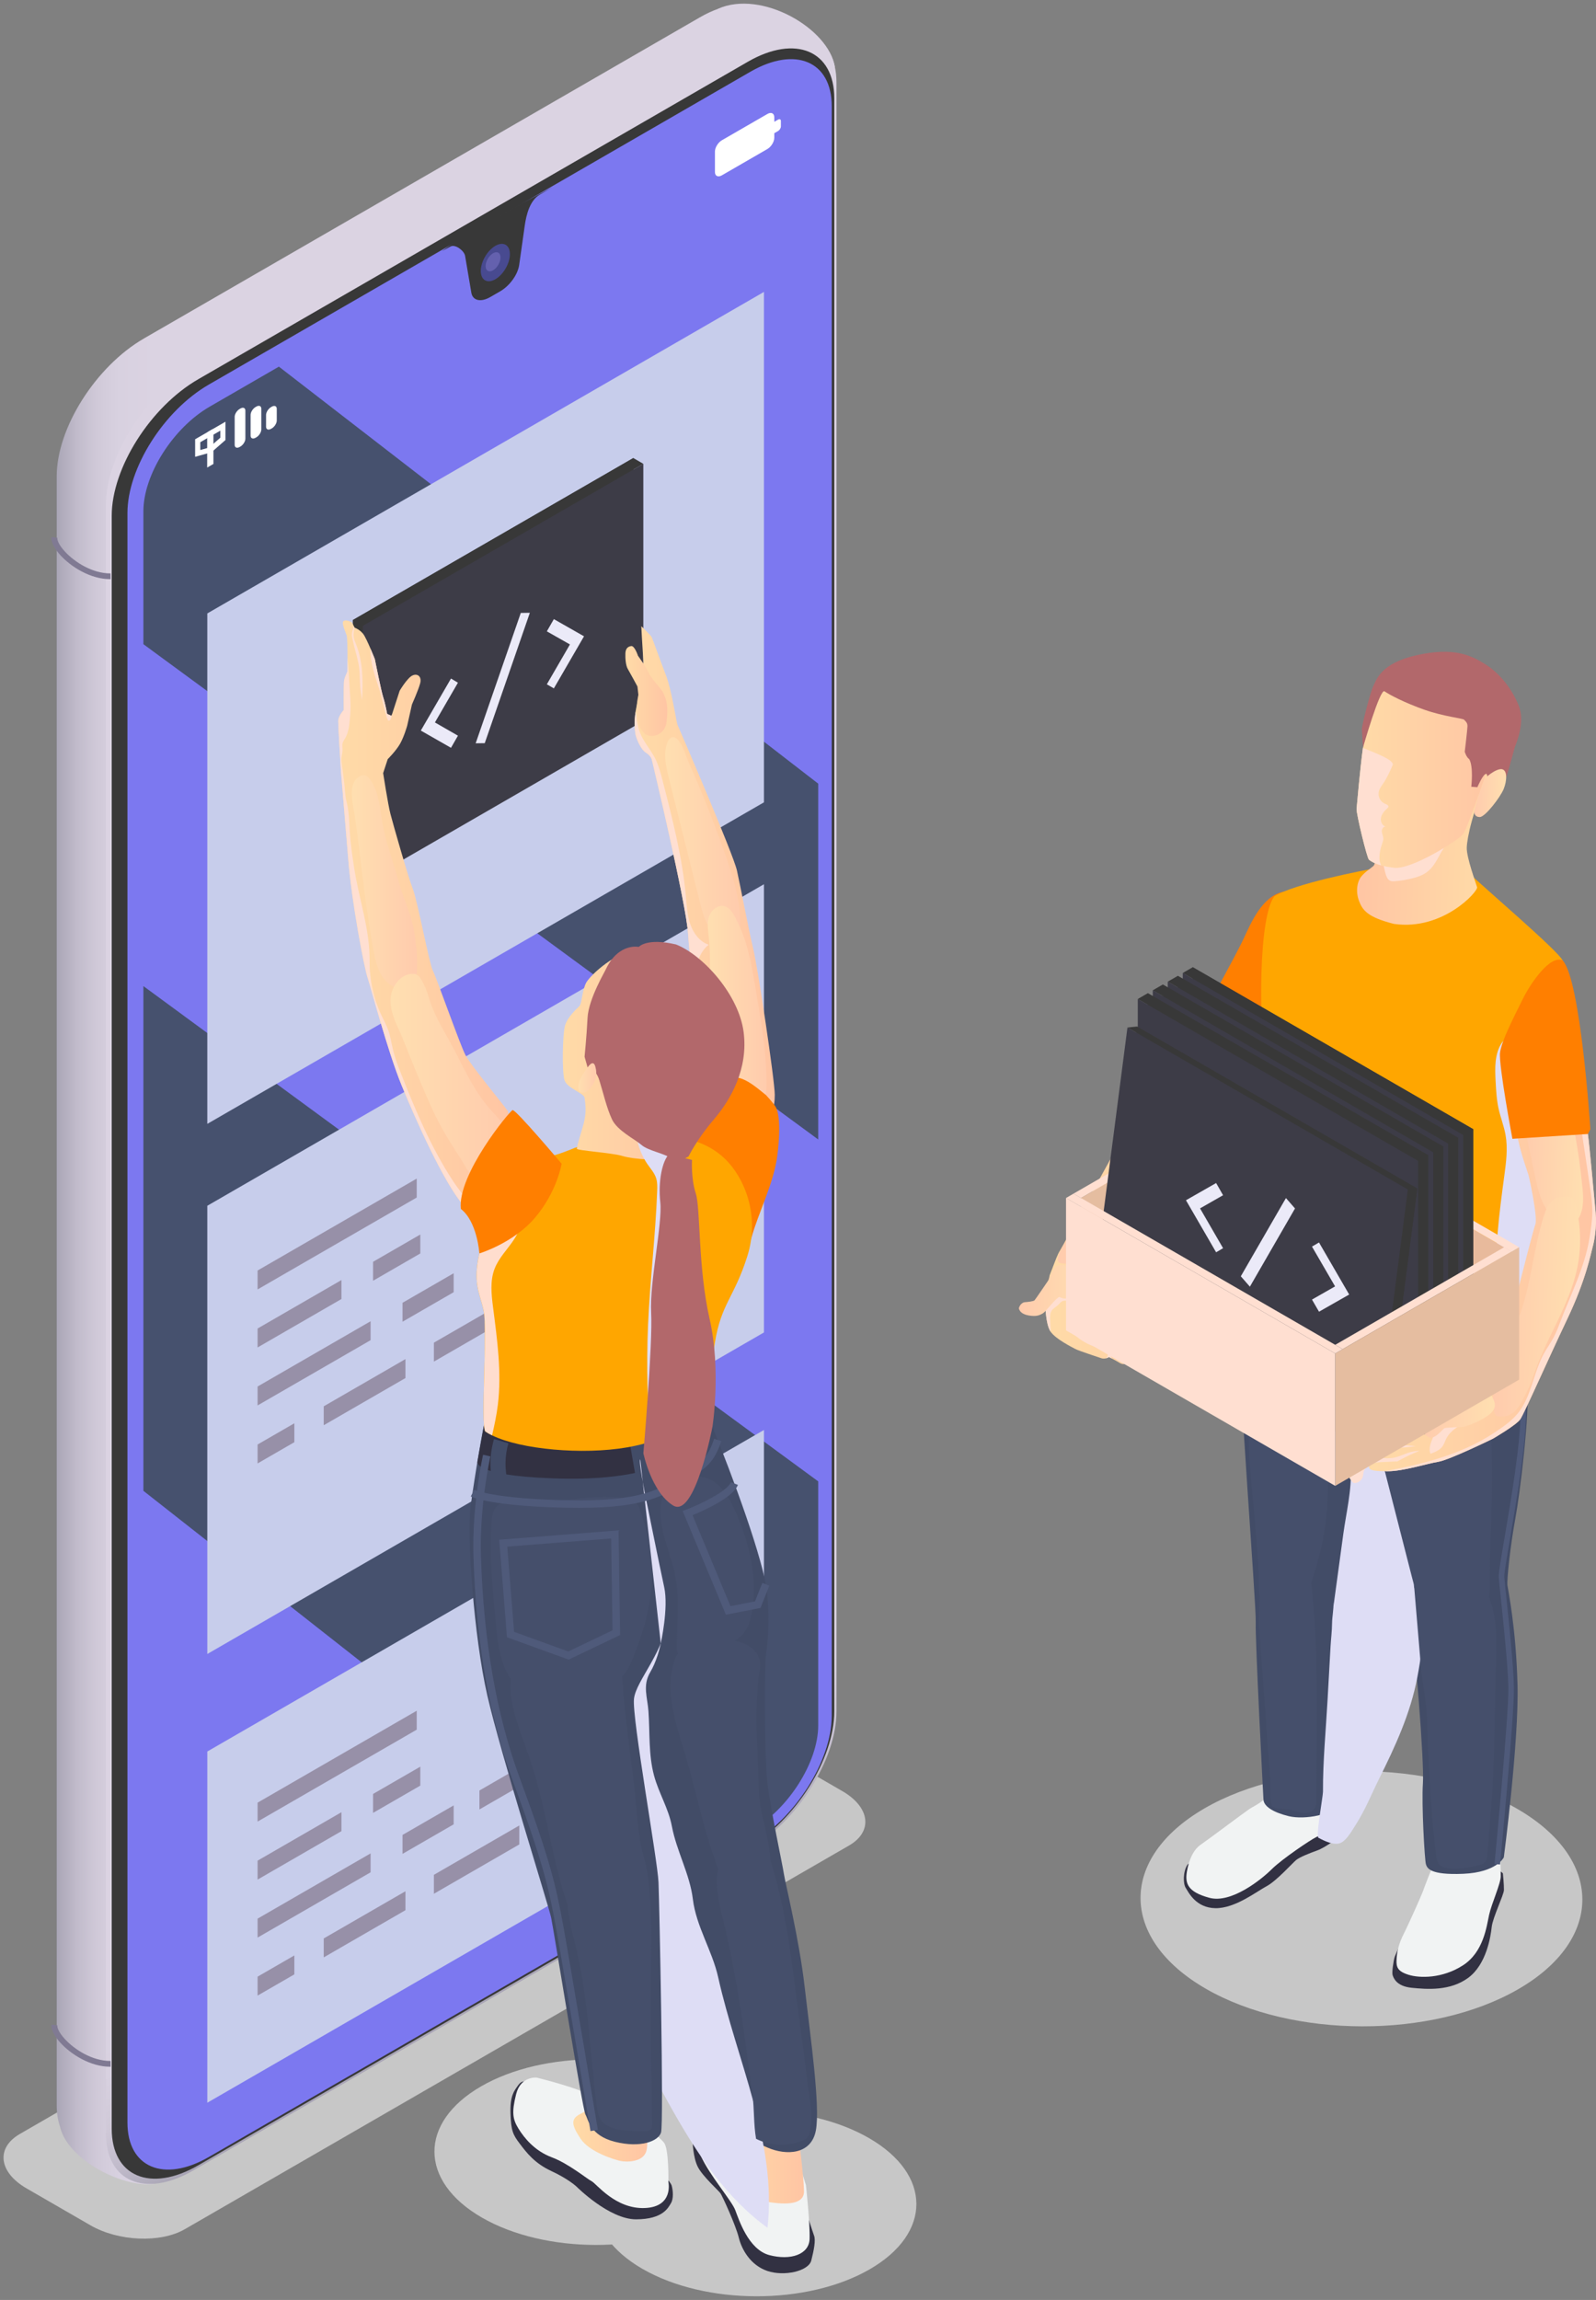 <svg width="109" height="157" viewBox="0 0 109 157" fill="none" xmlns="http://www.w3.org/2000/svg">
<rect x="0" y="0" width="109" height="157" fill="#808080" stroke="none"/>
<path d="M48.425 151.404C52.696 148.938 52.675 144.927 48.377 142.446C44.079 139.964 37.132 139.952 32.86 142.418C28.589 144.884 28.61 148.895 32.909 151.376C37.206 153.858 44.153 153.87 48.425 151.404Z" fill="#C7C7C7"/>
<path d="M59.396 154.908C63.667 152.442 63.646 148.431 59.347 145.95C55.049 143.468 48.102 143.456 43.83 145.922C39.559 148.388 39.581 152.399 43.879 154.88C48.178 157.362 55.125 157.374 59.396 154.908Z" fill="#C7C7C7"/>
<path d="M12.618 152.173L57.985 125.98C59.635 125.027 59.428 123.363 57.523 122.263L53.159 119.744C51.254 118.644 48.372 118.524 46.722 119.477L1.355 145.67C-0.295 146.623 -0.088 148.287 1.817 149.387L6.181 151.907C8.086 153.006 10.968 153.126 12.618 152.173Z" fill="#C7C7C7"/>
<path d="M57.018 4.567C56.597 1.936 52.018 -0.716 49.041 0.596L49.043 0.601C48.639 0.746 48.222 0.939 47.796 1.185L9.84 23.099C6.544 25.003 3.872 29.216 3.872 32.513V143.692C3.872 144.27 3.959 144.781 4.118 145.224L4.111 145.227C4.709 147.539 8.538 149.374 10.506 149.07L10.799 145.79L47.909 124.364C51.205 122.461 53.877 118.247 53.877 114.951V6.33L57.018 4.567Z" fill="url(#paint0_linear_206_8720)"/>
<path d="M7.236 34.456V145.635C7.236 148.931 9.908 150.06 13.204 148.157L51.16 126.243C54.456 124.34 57.128 120.126 57.128 116.83V5.65C57.128 2.354 54.456 1.225 51.16 3.128L13.204 25.043C9.908 26.945 7.236 31.16 7.236 34.456Z" fill="url(#paint1_linear_206_8720)"/>
<path d="M7.63 35.209V145.31C7.63 148.574 10.276 149.693 13.54 147.809L51.068 126.141C54.332 124.256 56.978 120.083 56.978 116.819V6.718C56.978 3.454 54.332 2.335 51.068 4.219L13.54 25.887C10.276 27.771 7.63 31.945 7.63 35.209Z" fill="#383838"/>
<path d="M8.704 35.02V144.893C8.704 147.963 11.193 149.014 14.262 147.242L51.246 125.89C54.316 124.118 56.804 120.193 56.804 117.123V7.248C56.804 4.178 54.316 3.127 51.246 4.899L14.262 26.252C11.192 28.024 8.704 31.95 8.704 35.02Z" fill="#7C78F0"/>
<path d="M51.053 5.34L17.999 24.422L14.021 26.72C11.145 28.381 8.811 32.059 8.812 34.934L8.813 43.407L8.812 66.748V101.2V144.799C8.812 147.676 11.143 148.662 14.021 147.001L44.844 129.205L51.05 125.621C53.928 123.96 56.259 120.283 56.259 117.406V101.344V78.002L56.26 53.715V7.542C56.261 4.663 53.929 3.678 51.053 5.34Z" fill="#7C78F0"/>
<path d="M55.879 8.291V117.788C55.879 120.289 53.852 123.486 51.35 124.931L14.322 146.311C11.821 147.755 9.793 146.897 9.793 144.396V34.901C9.793 32.401 11.82 29.201 14.322 27.756L51.35 6.379C53.852 4.934 55.879 5.789 55.879 8.291Z" fill="#7C78F0"/>
<path d="M33.485 20.276L34.159 19.887C34.812 19.511 35.364 18.744 35.458 18.087L35.837 15.409C35.948 14.626 36.195 13.671 36.88 13.275L37.736 12.781L35.581 13.914L31.207 16.396L30.187 17.14L30.775 16.826C31.093 16.654 31.704 17.113 31.764 17.468L32.189 19.977C32.28 20.524 32.834 20.652 33.485 20.276Z" fill="#383838"/>
<path d="M32.836 18.497C32.836 19.128 33.281 19.381 33.83 19.064C34.379 18.747 34.824 17.98 34.824 17.349C34.824 16.72 34.379 16.465 33.83 16.782C33.281 17.099 32.836 17.867 32.836 18.497Z" fill="#484A90"/>
<path d="M33.166 18.163C33.166 18.485 33.393 18.613 33.674 18.451C33.954 18.29 34.182 17.898 34.182 17.576C34.182 17.253 33.955 17.125 33.674 17.287C33.393 17.448 33.166 17.841 33.166 18.163Z" fill="#6461AE"/>
<path d="M7.518 141.08C6.196 141.08 4.859 140.257 4.114 139.433C3.871 139.165 3.469 138.647 3.519 138.206L3.912 138.249C3.894 138.409 4.016 138.734 4.407 139.168C5.093 139.925 6.317 140.684 7.517 140.684C7.528 140.684 7.539 140.684 7.55 140.684L7.554 141.079C7.542 141.079 7.529 141.08 7.518 141.08Z" fill="#807A93"/>
<path d="M7.518 39.535C6.196 39.535 4.859 38.712 4.114 37.889C3.871 37.62 3.469 37.103 3.519 36.663L3.912 36.706C3.894 36.865 4.016 37.191 4.407 37.624C5.093 38.382 6.317 39.141 7.517 39.141C7.528 39.141 7.539 39.141 7.55 39.141L7.554 39.535C7.542 39.535 7.529 39.535 7.518 39.535Z" fill="#807A93"/>
<path d="M44.396 128.946L9.793 101.767V67.314L55.88 101.123V117.786C55.88 120.287 53.852 123.485 51.351 124.929L44.396 128.946Z" fill="#46516E"/>
<path d="M19.048 25.028L55.88 53.494V77.783L9.793 43.974V34.901C9.793 32.4 11.821 29.203 14.322 27.759L19.048 25.028Z" fill="#46516E"/>
<path d="M53.139 8.944L52.881 9.093V9.401C52.881 9.675 52.669 10.022 52.41 10.172L49.298 11.97C49.039 12.12 48.827 12.018 48.827 11.742V10.348C48.827 10.075 49.039 9.727 49.298 9.577L52.41 7.78C52.669 7.63 52.881 7.732 52.881 8.007V8.315L53.139 8.166C53.245 8.105 53.332 8.146 53.332 8.259V8.628C53.332 8.741 53.245 8.883 53.139 8.944Z" fill="white"/>
<path d="M16.417 30.483L16.368 30.512C16.18 30.619 16.027 30.555 16.027 30.367V28.453C16.027 28.265 16.181 28.023 16.368 27.915L16.417 27.887C16.605 27.779 16.758 27.843 16.758 28.03V29.945C16.758 30.134 16.604 30.375 16.417 30.483Z" fill="white"/>
<path d="M17.505 29.855L17.456 29.883C17.268 29.991 17.115 29.925 17.115 29.738V28.322C17.115 28.134 17.268 27.892 17.456 27.784L17.505 27.756C17.693 27.648 17.846 27.712 17.846 27.899V29.317C17.846 29.505 17.693 29.747 17.505 29.855Z" fill="white"/>
<path d="M18.561 29.245L18.512 29.273C18.324 29.381 18.171 29.317 18.171 29.13V28.328C18.171 28.14 18.324 27.898 18.512 27.791L18.561 27.762C18.749 27.654 18.902 27.72 18.902 27.907V28.707C18.902 28.895 18.749 29.137 18.561 29.245Z" fill="white"/>
<path d="M14.15 29.712L14.576 29.466V31.67L14.15 31.916V29.712Z" fill="white"/>
<path d="M13.327 31.183V29.985L14.538 29.286V30.844L13.327 31.183ZM13.678 30.187V30.72L14.188 30.577V29.892L13.678 30.187Z" fill="white"/>
<path d="M14.187 31.097V29.488L15.398 28.788V30.037L14.187 31.097ZM14.538 29.692V30.325L15.048 29.879V29.397L14.538 29.692Z" fill="white"/>
<path d="M14.158 76.719V41.874L52.174 19.927V54.77L14.158 76.719Z" fill="#C7CDEB"/>
<path d="M14.158 112.906V82.309L52.174 60.361V90.957L14.158 112.906Z" fill="#C7CDEB"/>
<path d="M14.158 143.537V119.562L52.174 97.614V121.588L14.158 143.537Z" fill="#C7CDEB"/>
<path d="M25.31 91.484L17.592 95.939V94.647L25.31 90.191V91.484Z" fill="#9790A8"/>
<path d="M30.983 88.209L27.491 90.224V88.931L30.983 86.915V88.209Z" fill="#9790A8"/>
<path d="M32.743 85.898L35.971 84.035V85.329L32.743 87.192V85.898Z" fill="#9790A8"/>
<path d="M29.633 91.653L35.466 88.287V89.579L29.633 92.947V91.653Z" fill="#9790A8"/>
<path d="M20.103 98.448L17.592 99.898V98.606L20.103 97.156V98.448Z" fill="#9790A8"/>
<path d="M27.691 94.069L22.11 97.29V95.998L27.691 92.775V94.069Z" fill="#9790A8"/>
<path d="M28.46 81.746L17.592 88.02V86.728L28.46 80.454V81.746Z" fill="#9790A8"/>
<path d="M23.319 88.674L17.592 91.981V90.688L23.319 87.38V88.674Z" fill="#9790A8"/>
<path d="M28.706 85.564L25.479 87.427V86.133L28.706 84.27V85.564Z" fill="#9790A8"/>
<path d="M25.31 127.809L17.592 132.265V130.972L25.31 126.517V127.809Z" fill="#9790A8"/>
<path d="M30.983 124.534L27.491 126.55V125.257L30.983 123.241V124.534Z" fill="#9790A8"/>
<path d="M32.743 122.225L35.971 120.361V121.654L32.743 123.518V122.225Z" fill="#9790A8"/>
<path d="M29.633 127.98L35.466 124.612V125.905L29.633 129.273V127.98Z" fill="#9790A8"/>
<path d="M20.103 134.775L17.592 136.225V134.932L20.103 133.482V134.775Z" fill="#9790A8"/>
<path d="M27.691 130.394L22.11 133.616V132.323L27.691 129.101V130.394Z" fill="#9790A8"/>
<path d="M28.46 118.072L17.592 124.346V123.054L28.46 116.779V118.072Z" fill="#9790A8"/>
<path d="M23.319 124.999L17.592 128.306V127.013L23.319 123.706V124.999Z" fill="#9790A8"/>
<path d="M28.706 121.889L25.479 123.752V122.459L28.706 120.596V121.889Z" fill="#9790A8"/>
<path d="M36.861 142.362C35.9 142.004 35.661 141.969 35.381 142.356C35.101 142.743 34.828 143.077 34.865 144.261C34.903 145.446 35.028 145.717 35.493 146.328C35.958 146.939 36.498 147.665 37.66 148.204C38.822 148.743 39.365 149.255 39.365 149.255C39.365 149.255 41.6 151.503 43.447 151.497C45.293 151.491 45.641 150.693 45.825 150.392C46.009 150.091 45.966 149.528 45.874 149.196C45.783 148.864 44.701 147.883 44.5 147.624C44.3 147.366 36.861 142.362 36.861 142.362Z" fill="#323142"/>
<path d="M48.714 144.388C48.042 144.369 47.895 144.35 47.707 144.713C47.519 145.076 47.297 145.344 47.292 145.773C47.287 146.201 47.334 147.301 47.67 147.94C48.006 148.579 49.078 149.537 49.207 149.723C49.336 149.909 50.249 151.901 50.454 152.74C50.66 153.579 51.27 154.635 52.407 155.021C53.544 155.407 55.216 155.043 55.406 154.311C55.596 153.579 55.715 152.906 55.598 152.613C55.481 152.321 55.064 150.879 54.914 150.69C54.762 150.5 48.714 144.388 48.714 144.388Z" fill="#323142"/>
<path d="M24.102 59.876V42.324L43.253 31.267V48.819L24.102 59.876Z" fill="#383838"/>
<path d="M24.785 42.718L24.102 42.324L43.253 31.267L43.936 31.662L24.785 42.718Z" fill="#383838"/>
<path d="M24.102 59.876V42.324L24.785 42.718V60.27L24.102 59.876Z" fill="#383838"/>
<path d="M24.785 60.27V42.718L43.936 31.662V49.214L24.785 60.27Z" fill="#3D3C47"/>
<path d="M31.276 50.219L30.801 51.047L28.74 49.871L30.801 46.319L31.276 46.603L29.703 49.316L31.276 50.219Z" fill="#EBEAF8"/>
<path d="M35.568 41.84L36.187 41.831L33.106 50.731L32.486 50.739L35.568 41.84Z" fill="#EBEAF8"/>
<path d="M38.924 43.992L37.347 43.097L37.826 42.263L39.886 43.436L37.826 46.991L37.347 46.713L38.924 43.992Z" fill="#EBEAF8"/>
<path d="M52.913 74.733C52.911 75.7 52.723 75.85 52.31 76.468C52.31 76.468 48.798 74.922 48.397 74.246C48.139 73.812 47.682 70.46 47.359 67.573C47.18 65.981 47.041 64.529 46.999 63.791C46.879 61.717 44.523 51.876 44.523 51.876C44.523 51.876 44.48 51.605 44.105 51.368C43.729 51.133 43.419 50.319 43.386 50.033C43.36 49.797 43.299 49.288 43.408 48.581C43.43 48.434 43.459 48.279 43.498 48.114C43.727 47.166 43.942 45.187 43.942 45.187L43.84 43.526L43.799 42.748C43.799 42.748 44.438 43.359 44.504 43.487C44.571 43.615 45.095 45.099 45.487 46.111C45.88 47.121 46.192 49.318 46.279 49.499C46.366 49.681 50.073 58.276 50.329 59.419C50.587 60.566 51.121 63.438 51.441 64.76C51.763 66.084 52.915 73.769 52.913 74.733Z" fill="url(#paint2_linear_206_8720)"/>
<path d="M45.238 47.183C44.96 46.798 44.482 46.325 44.288 45.901C44.095 45.477 43.571 44.766 43.571 44.766C43.571 44.766 43.344 44.064 43.107 44.102C42.869 44.14 42.725 44.276 42.712 44.605C42.699 44.933 42.733 45.42 42.874 45.661C43.016 45.902 43.535 46.862 43.535 46.862L43.599 47.433C43.599 47.433 43.441 48.115 43.49 48.684C43.539 49.253 43.711 49.86 44.099 50.129C44.487 50.398 45.435 50.199 45.527 49.244C45.62 48.289 45.589 47.851 45.238 47.183Z" fill="url(#paint3_linear_206_8720)"/>
<path d="M48.397 64.489C47.605 65.124 47.463 66.255 47.383 67.269C47.375 67.371 47.368 67.472 47.359 67.575C47.18 65.981 47.041 64.531 46.999 63.792C46.879 61.718 44.523 51.877 44.523 51.877C44.523 51.877 44.48 51.605 44.105 51.37C43.729 51.133 43.419 50.319 43.386 50.035C43.36 49.798 43.299 49.288 43.408 48.581C43.464 48.776 43.464 49.077 43.493 49.221C43.548 49.489 43.609 49.757 43.708 50.013C43.947 50.633 44.412 51.138 44.719 51.727C44.98 52.228 45.122 52.782 45.264 53.33C45.933 55.934 46.606 58.55 46.847 61.23C46.903 61.867 46.939 62.514 47.153 63.117C47.364 63.718 47.791 64.284 48.397 64.489Z" fill="#FFDFD1"/>
<path d="M46.386 50.602C46.26 50.434 46.118 50.322 45.959 50.325C45.769 50.33 45.643 50.522 45.576 50.699C45.288 51.468 45.484 52.322 45.683 53.12C46.384 55.923 47.085 58.727 47.786 61.531C47.931 62.111 48.079 62.699 48.377 63.217C48.906 64.138 50.463 64.999 50.545 63.344C50.627 61.672 50.12 60.029 49.57 58.447C49.062 56.983 48.511 55.535 47.919 54.103C47.628 53.4 47.327 52.7 47.017 52.005C46.896 51.736 46.688 51.007 46.386 50.602Z" fill="url(#paint4_linear_206_8720)"/>
<path d="M50.189 62.578C50.027 62.275 49.819 61.953 49.487 61.861C49.035 61.736 48.572 62.12 48.426 62.566C48.279 63.011 48.357 63.495 48.406 63.962C48.566 65.466 48.422 66.987 48.534 68.493C48.669 70.299 49.169 72.056 49.706 73.787C49.768 73.986 49.833 74.191 49.969 74.35C50.094 74.496 50.267 74.59 50.44 74.674C50.974 74.931 51.543 75.115 52.127 75.219C52.355 74.746 52.365 74.201 52.353 73.677C52.318 72.138 52.127 70.608 51.87 69.091C51.628 67.663 51.424 66.168 51.053 64.773C50.85 64.013 50.56 63.275 50.189 62.578Z" fill="url(#paint5_linear_206_8720)"/>
<path d="M52.311 74.751C51.112 73.778 50.369 73.136 49.007 73.797C47.645 74.459 46.743 77.126 46.679 78.255C46.615 79.385 50.814 86.341 51.303 84.552C51.792 82.76 52.851 80.799 53.095 78.831C53.339 76.862 53.171 75.877 52.971 75.555C52.772 75.233 52.311 74.751 52.311 74.751Z" fill="#FF7F00"/>
<path d="M51.455 144.633C50.813 144.046 49.14 143.663 48.192 144.264C47.244 144.865 47.264 145.833 47.864 147.167C48.464 148.501 49.966 150.216 50.214 150.866C50.462 151.516 51.111 153.564 52.549 153.941C53.987 154.318 55.257 153.904 55.292 152.835C55.327 151.766 55.042 149.159 55.042 149.159C55.042 149.159 54.501 147.295 53.917 146.392C53.332 145.489 51.455 144.633 51.455 144.633Z" fill="#F1F3F3"/>
<path d="M40.444 143.131C39.901 142.619 36.656 141.823 36.656 141.823C36.656 141.823 35.562 141.699 35.249 142.952C34.936 144.204 35.013 144.664 35.412 145.31C35.811 145.956 36.528 146.831 37.681 147.262C38.834 147.693 40.09 148.736 40.414 148.901C40.739 149.066 42.024 150.8 44.028 150.726C46.032 150.652 45.647 148.935 45.647 148.935C45.647 148.935 45.695 146.703 45.348 146.262C45.001 145.82 43.084 144.268 43.084 144.268L40.444 143.131Z" fill="#F1F3F3"/>
<path d="M50.866 144.523C50.487 146.55 49.745 145.9 49.745 145.9C49.745 145.9 48.956 145.853 49.591 147.448C50.226 149.043 50.907 150.044 52.339 150.292C53.77 150.539 54.928 150.47 54.909 149.573C54.891 148.675 54.652 146.776 54.652 146.776L54.684 143.969L50.866 144.523Z" fill="url(#paint6_linear_206_8720)"/>
<path d="M40.326 143.225C40.326 143.225 40.461 143.916 39.692 144.274C38.922 144.633 39.044 145.073 39.649 145.99C40.254 146.907 41.955 147.421 42.374 147.512C42.793 147.602 43.952 147.604 44.148 146.811C44.345 146.018 43.964 144.644 43.964 144.644L40.326 143.225Z" fill="url(#paint7_linear_206_8720)"/>
<path d="M39.171 97.601C41.835 95.863 47.327 94.166 48.657 97.406C49.986 100.646 52.191 106.582 52.394 108.773C52.597 110.963 52.399 112.336 52.309 112.948C52.219 113.56 52.197 119.824 52.401 121.628C52.605 123.432 53.453 127.326 53.536 127.915C53.62 128.504 54.58 132.346 54.958 135.651C55.336 138.956 56.036 143.777 55.719 145.437C55.403 147.097 53.681 147.138 52.453 146.613C51.225 146.088 50.615 145.783 50.562 145.305C50.509 144.827 48.376 135.787 47.624 133.321C46.882 131.156 46.874 130.275 46.806 129.924C46.738 129.573 42.837 117.759 42.795 117.561C42.753 117.363 41.015 107.102 41.015 107.102L39.171 97.601Z" fill="#424C67"/>
<path d="M50.82 111.44C51.135 111.03 51.273 110.513 51.358 110.004C51.752 107.649 51.158 105.221 50.17 103.047C49.725 102.067 49.062 101.02 48.001 100.835C47.424 100.735 46.835 100.918 46.3 101.156C45.991 101.294 45.68 101.458 45.471 101.724C45.267 101.983 45.179 102.315 45.137 102.642C44.919 104.345 45.817 105.972 46.133 107.659C46.317 108.638 46.301 109.638 46.27 110.629C46.254 111.128 46.231 111.626 46.228 112.126C46.224 112.691 46.144 112.976 46.762 113.058C47.519 113.158 48.073 112.787 48.767 112.567C49.513 112.33 50.322 112.09 50.82 111.44Z" fill="#454F6B"/>
<path d="M44.406 114.152C43.871 115.059 44.22 115.868 44.286 116.806C44.39 118.273 44.282 119.777 44.67 121.212C44.994 122.41 45.654 123.44 45.884 124.656C46.207 126.366 47.115 127.944 47.319 129.638C47.543 131.497 48.639 133.144 49.046 134.965C50.321 140.675 53.074 146.258 52.416 152.071C49.645 150.078 47.699 147.154 46.01 144.188C41.828 136.843 38.819 128.689 38.381 120.249C38.278 118.268 38.319 116.259 38.797 114.334C39.274 112.408 40.215 110.559 41.696 109.238C42.525 108.499 44.64 107.424 45.121 109.045C45.565 110.543 45.186 112.831 44.406 114.152Z" fill="#DEDDF5"/>
<path d="M33.223 96.501C33 97.334 32.424 100.723 32.149 102.774C31.874 104.825 32.361 111.725 33.281 115.735C34.201 119.745 37.458 130.048 37.64 130.906C37.822 131.764 39.785 144.024 39.984 144.347C40.184 144.67 40.273 145.774 42.006 146.206C43.738 146.638 44.95 146.174 45.146 145.574C45.343 144.974 45.036 130.025 44.973 128.494C44.91 126.963 43.152 117.258 43.298 115.966C43.444 114.673 45.468 112.713 45.657 110.095C45.845 107.477 44.751 99.692 43.371 98.228C41.991 96.763 36.897 94.749 36.542 94.474C36.187 94.195 33.223 96.501 33.223 96.501Z" fill="#424C67"/>
<path d="M44.244 128.126C44.176 127.614 44.08 127.082 43.768 126.671C43.426 126.221 42.855 125.979 42.29 125.954C41.725 125.928 41.166 126.1 40.66 126.353C40.346 126.51 40.046 126.702 39.791 126.943C39.008 127.683 38.725 128.827 38.762 129.904C38.8 130.981 39.118 132.024 39.367 133.072C40.204 136.589 40.285 140.235 40.763 143.819C40.799 144.091 40.84 144.37 40.974 144.611C41.299 145.196 42.051 145.371 42.718 145.43C43.166 145.47 43.616 145.484 44.066 145.473C44.188 145.47 44.32 145.461 44.414 145.383C44.542 145.277 44.552 145.087 44.547 144.922C44.47 142.041 44.42 139.159 44.427 136.277C44.434 133.561 44.602 130.824 44.244 128.126Z" fill="#454F6B"/>
<path d="M42.507 114.78C42.456 114.145 42.387 113.453 41.941 112.998C41.483 112.53 40.767 112.458 40.114 112.412C39.62 112.378 39.125 112.343 38.631 112.309C37.725 112.246 36.744 112.202 35.987 112.702C35.393 113.095 35.034 113.778 34.913 114.479C34.792 115.181 34.887 115.903 35.048 116.596C35.341 117.856 35.851 119.054 36.257 120.282C37.252 123.29 37.628 126.472 38.582 129.493C38.79 130.15 39.051 130.837 39.602 131.252C39.907 131.482 40.279 131.608 40.654 131.681C41.201 131.787 41.792 131.78 42.284 131.52C42.635 131.334 42.909 131.035 43.177 130.742C43.577 130.303 43.987 129.846 44.169 129.281C44.483 128.305 44.07 127.277 43.856 126.325C43.653 125.421 43.545 124.494 43.473 123.57C43.342 121.863 43.085 120.181 42.88 118.481C42.73 117.251 42.606 116.016 42.507 114.78Z" fill="#454F6B"/>
<path d="M44.259 104.98C44.129 104.399 43.952 103.831 43.774 103.263C43.697 103.016 43.613 102.758 43.426 102.58C43.222 102.385 42.93 102.318 42.652 102.275C40.259 101.905 37.827 102.749 35.414 102.56C34.896 102.52 34.3 102.457 33.93 102.822C33.659 103.089 33.607 103.502 33.581 103.882C33.425 106.119 33.632 108.363 33.838 110.595C33.915 111.424 33.992 112.258 34.205 113.062C34.404 113.812 34.731 114.549 35.284 115.095C35.656 115.463 36.115 115.729 36.573 115.981C36.991 116.211 37.426 116.437 37.9 116.491C38.37 116.544 38.841 116.423 39.292 116.282C40.759 115.825 42.468 114.986 43.1 113.484C43.803 111.813 44.371 110.058 44.495 108.24C44.57 107.15 44.498 106.048 44.259 104.98Z" fill="#454F6B"/>
<path d="M32.612 99.737C32.612 99.737 32.104 100.708 37.746 100.916C43.388 101.124 45.881 99.948 47.07 98.922C48.259 97.897 48.658 97.406 48.658 97.406L48.466 95.303L33.102 97.032L32.612 99.737Z" fill="#323142"/>
<path d="M33.714 101.515C33.417 100.44 33.426 99.305 33.739 98.234L34.721 98.52C34.465 99.397 34.458 100.364 34.701 101.244L33.714 101.515Z" fill="#424C67"/>
<path d="M43.785 96.964L42.777 97.139L43.453 101.035L44.461 100.861L43.785 96.964Z" fill="#424C67"/>
<path d="M51.035 85.766C50.135 88.594 49.256 88.977 48.822 91.665C48.39 94.352 48.18 96.013 47.941 96.382C47.7 96.752 46.088 98.243 42.802 98.806C39.783 99.323 35.568 98.945 33.606 97.981C33.432 97.897 33.276 97.807 33.14 97.713C32.836 97.261 33.287 90.713 33.038 89.493C32.79 88.275 32.222 87.599 32.806 85.282C33.119 84.042 34.133 82.385 35.171 81.075C36.072 79.938 36.989 79.062 37.481 78.954C38.538 78.719 39.159 78.34 39.655 78.234C40.15 78.129 44.093 77.126 45.414 77.403C46.734 77.681 48.257 77.885 49.532 79.124C50.808 80.364 51.933 82.938 51.035 85.766Z" fill="#FFA600"/>
<path d="M39.928 74.95C40.015 75.604 40.058 76.075 39.776 77.009C39.493 77.943 39.406 78.287 39.392 78.414C39.378 78.541 41.792 78.686 42.522 78.913C43.253 79.141 45.155 79.259 45.441 79.001C45.728 78.744 46.55 78.161 46.591 77.795C46.632 77.429 46.4 75.214 46.4 75.214C46.4 75.214 45.826 64.478 43.936 64.683C42.046 64.888 40.326 66.577 40.046 67.06C39.766 67.543 39.736 68.522 39.573 68.68C39.41 68.84 38.749 69.424 38.585 70.017C38.421 70.61 38.374 73.164 38.552 73.731C38.73 74.3 39.886 74.606 39.928 74.95Z" fill="url(#paint8_linear_206_8720)"/>
<path d="M44.207 79.453C44.425 79.769 44.694 80.062 44.811 80.427C44.901 80.71 44.893 81.013 44.882 81.309C44.767 84.349 44.395 87.374 44.26 90.412C44.132 93.293 44.217 96.183 44.515 99.052C44.524 99.139 44.535 99.231 44.582 99.303C44.701 99.487 44.998 99.462 45.154 99.308C45.31 99.156 45.36 98.927 45.399 98.713C45.88 96.056 45.696 93.326 45.954 90.639C46.135 88.757 46.532 86.894 46.562 85.002C46.583 83.71 46.431 82.424 46.377 81.132C46.34 80.257 46.346 79.365 46.085 78.528C45.853 77.782 45.047 76.416 44.067 76.725C42.953 77.078 43.799 78.862 44.207 79.453Z" fill="#DEDDF5"/>
<path d="M41.391 66.135C41.362 66.245 40.197 68.157 40.127 69.486C40.058 70.814 39.924 72.135 39.924 72.135L40.131 72.867C40.131 72.867 40.661 72.879 40.933 73.746C41.205 74.614 41.429 75.621 41.792 76.401C42.154 77.183 43.345 77.751 43.814 78.159C44.283 78.567 45.47 78.749 45.849 79.097C46.228 79.447 47.026 78.941 47.026 78.941C47.026 78.941 47.574 77.796 48.742 76.43C49.91 75.066 51.113 72.965 50.786 70.448C50.459 67.933 48.069 65.233 46.171 64.471C44.159 64.001 43.626 64.638 43.626 64.638C43.626 64.638 42.255 64.341 41.391 66.135Z" fill="#B2686B"/>
<path d="M39.555 74.507C39.555 74.507 39.898 74.787 40.29 74.316C40.681 73.844 40.818 73.346 40.655 72.796C40.492 72.246 40.114 72.879 39.941 73.133C39.766 73.388 39.33 74.031 39.555 74.507Z" fill="url(#paint9_linear_206_8720)"/>
<path d="M34.758 81.297L32.07 82.154L31.652 82.287C30.305 80.719 28.403 76.471 27.428 74.085C26.453 71.701 25.33 67.394 25.101 66.725C24.871 66.055 24.024 61.581 23.795 58.772C23.565 55.962 23.341 53.377 23.279 52.501C23.218 51.624 23.107 49.617 23.1 49.246C23.093 48.874 23.476 48.468 23.476 48.468C23.476 48.468 23.467 46.846 23.491 46.538C23.517 46.23 23.698 45.95 23.72 45.846C23.73 45.8 23.735 45.362 23.734 44.868C23.732 44.239 23.717 43.513 23.678 43.383C23.608 43.15 23.354 42.639 23.429 42.443C23.506 42.248 23.981 42.419 24.044 42.513C24.083 42.568 24.134 42.675 24.17 42.752C24.17 42.752 24.172 42.752 24.17 42.754C24.196 42.804 24.211 42.843 24.211 42.843C24.211 42.843 24.214 42.844 24.221 42.846C24.277 42.865 24.576 42.987 24.797 43.263C24.923 43.422 25.132 43.876 25.304 44.279C25.468 44.66 25.599 44.995 25.599 44.995C25.599 44.995 26.038 47.191 26.173 47.602C26.31 48.016 26.443 48.737 26.443 48.737L26.738 48.867L26.782 48.733L27.296 47.15C27.296 47.15 27.813 46.276 28.165 46.111C28.517 45.946 28.822 46.184 28.694 46.653C28.566 47.121 28.134 48.092 28.134 48.092L27.81 49.536C27.81 49.536 27.612 50.243 27.342 50.739C27.071 51.233 26.48 51.822 26.48 51.822L26.167 52.775C26.167 52.775 26.495 54.904 26.667 55.566C26.839 56.23 27.876 59.877 28.193 60.675C28.511 61.472 29.313 65.77 29.559 66.249C29.805 66.727 31.413 71.297 31.784 72.014C32.153 72.731 34.384 75.398 34.668 75.828C34.951 76.255 34.758 81.297 34.758 81.297Z" fill="url(#paint10_linear_206_8720)"/>
<path d="M38.837 113.29L34.624 111.763L34.094 105.107L42.243 104.467L42.351 111.611L38.837 113.29ZM35.109 111.393L38.81 112.735L41.833 111.29L41.739 105.019L34.644 105.577L35.109 111.393Z" fill="#4F5A7A"/>
<path d="M49.575 110.223L46.624 103.144L46.87 103.049C47.927 102.644 49.688 101.777 49.918 101.178L50.397 101.362C50.063 102.23 48.04 103.127 47.298 103.43L49.888 109.641L51.564 109.313L52.064 108.052L52.541 108.242L51.938 109.763L49.575 110.223Z" fill="#4F5A7A"/>
<path d="M43.728 99.623C43.592 99.689 44.059 102.015 44.059 102.015C44.059 102.015 45.05 106.921 45.361 108.341C45.673 109.761 45.127 112.184 45.127 112.184L43.728 99.623Z" fill="#DEDDF5"/>
<path d="M39.544 102.933C39.327 102.933 39.105 102.931 38.872 102.927C33.542 102.831 32.206 102.181 32.152 102.153L32.384 101.698L32.268 101.926L32.382 101.696C32.395 101.703 33.727 102.323 38.881 102.416C43.826 102.509 45.169 101.608 46.354 100.816L46.771 100.541C47.885 99.812 48.346 99.511 48.772 98.215L49.258 98.374C48.776 99.841 48.199 100.219 47.051 100.97L46.638 101.242C45.447 102.037 44.104 102.933 39.544 102.933Z" fill="#4F5A7A"/>
<path d="M40.328 145.474C40.309 145.363 38.475 134.346 37.978 131.619C37.49 128.944 37.136 127.281 35.013 121.54C33.416 117.225 32.516 112.085 32.336 106.266C32.225 102.7 32.985 99.338 32.993 99.303L33.491 99.418C33.484 99.451 32.738 102.751 32.847 106.25C33.025 112.014 33.914 117.099 35.493 121.362C37.631 127.143 37.987 128.823 38.481 131.527C38.978 134.259 40.813 145.279 40.831 145.39L40.328 145.474Z" fill="#4F5A7A"/>
<path d="M51.522 112.669C51.142 112.272 50.598 112.068 50.055 111.982C49.033 111.821 47.983 112.043 47.017 112.415C46.781 112.506 46.541 112.61 46.367 112.793C46.201 112.967 46.108 113.197 46.036 113.427C45.71 114.47 45.747 115.597 45.947 116.671C46.147 117.745 46.504 118.784 46.815 119.831C47.86 123.348 48.427 127.081 50.327 130.22C50.482 130.475 50.65 130.731 50.888 130.911C51.126 131.091 51.451 131.183 51.73 131.076C52.079 130.942 52.252 130.555 52.358 130.197C52.736 128.922 52.713 127.576 52.546 126.269C52.378 124.955 51.857 123.586 51.825 122.267C51.79 120.804 51.72 119.343 51.668 117.88C51.632 116.872 51.711 115.867 51.771 114.863C51.818 114.063 52.158 113.332 51.522 112.669Z" fill="#454F6B"/>
<path d="M52.384 126.301C52.242 125.897 52.055 125.445 51.653 125.298C51.472 125.232 51.272 125.24 51.083 125.275C49.974 125.481 49.207 126.578 49.021 127.69C48.835 128.803 49.107 129.935 49.378 131.03C50.058 133.785 50.542 136.693 50.919 139.496C51.075 140.658 51.232 141.82 51.388 142.983C51.524 143.994 51.461 144.988 51.636 146C52.604 146.489 53.784 146.539 54.79 146.132C54.921 146.079 55.053 146.015 55.145 145.908C55.247 145.79 55.289 145.632 55.318 145.478C55.516 144.433 55.311 143.369 55.17 142.331C55.024 141.254 54.914 140.164 54.756 139.081C54.131 134.764 53.838 130.433 52.384 126.301Z" fill="#454F6B"/>
<path d="M33.775 86.618C33.459 87.445 33.562 88.365 33.674 89.242C33.957 91.455 34.273 93.693 34 95.906C33.913 96.604 33.768 97.294 33.606 97.981C33.432 97.897 33.276 97.807 33.14 97.713C32.836 97.261 33.287 90.713 33.038 89.493C32.79 88.275 32.222 87.599 32.806 85.282C33.119 84.042 34.133 82.385 35.171 81.075C35.28 81.155 35.383 81.251 35.478 81.362C36.255 82.264 35.664 83.745 35.113 84.597C34.673 85.275 34.067 85.852 33.775 86.618Z" fill="#FFDDCE"/>
<path d="M25.241 53.163C25.026 52.88 24.741 52.788 24.348 53.158C23.762 53.711 24.143 55.084 24.241 55.766C24.679 58.816 24.94 61.895 25.518 64.921C25.627 65.493 25.752 66.076 26.054 66.575C26.356 67.073 26.87 67.478 27.453 67.499C27.788 67.511 28.148 67.374 28.315 67.082C28.41 66.918 28.435 66.725 28.452 66.537C28.545 65.511 28.439 64.481 28.264 63.469C28.068 62.334 27.53 61.301 27.232 60.203C26.902 58.987 26.465 57.815 26.195 56.578C25.95 55.462 25.96 54.108 25.241 53.163Z" fill="url(#paint11_linear_206_8720)"/>
<path d="M32.233 80.185C32.303 80.229 32.375 80.25 32.446 80.237C32.574 80.214 32.692 79.951 32.788 79.871C32.958 79.728 33.181 79.648 33.362 79.519C33.747 79.244 34.091 78.898 34.331 78.514C34.479 78.278 34.605 78.017 34.633 77.739C34.709 76.976 34.062 76.364 33.546 75.797C32.512 74.663 31.841 73.269 31.153 71.912C30.499 70.624 29.68 69.455 29.278 68.058C29.158 67.642 28.987 67.24 28.768 66.866C28.708 66.763 28.642 66.66 28.547 66.588C28.381 66.462 28.153 66.453 27.949 66.498C27.346 66.629 26.905 67.184 26.739 67.778C26.435 68.871 27.182 70.065 27.577 71.069C28.048 72.266 28.537 73.456 29.045 74.638C29.269 75.159 29.496 75.677 29.748 76.185C30.27 77.236 30.895 78.231 31.537 79.211C31.67 79.412 31.939 80.001 32.233 80.185Z" fill="url(#paint12_linear_206_8720)"/>
<path d="M24.041 43.464C23.995 43.191 24.106 42.98 24.169 42.754C24.195 42.804 24.21 42.843 24.21 42.843C24.21 42.843 24.213 42.844 24.22 42.846C24.171 43.05 24.126 43.261 24.154 43.468C24.18 43.658 24.26 43.834 24.328 44.011C24.796 45.202 24.798 46.519 24.726 47.794C24.675 47.483 24.624 47.17 24.6 46.856C24.564 46.414 24.581 45.967 24.52 45.528C24.484 45.281 24.426 45.038 24.368 44.797C24.259 44.355 24.118 43.91 24.041 43.464Z" fill="#FFDFD1"/>
<path d="M26.43 49.051C26.43 49.051 26.432 49.062 26.433 49.066C26.424 49.063 26.424 49.056 26.43 49.051Z" fill="#FFDFD1"/>
<path d="M25.757 46.608C25.532 45.917 25.298 45.126 25.301 44.395C25.301 44.355 25.301 44.318 25.303 44.276C25.467 44.657 25.598 44.993 25.598 44.993C25.598 44.993 26.037 47.19 26.172 47.6C26.309 48.014 26.442 48.736 26.442 48.736L26.737 48.865L26.781 48.73C26.761 48.831 26.737 48.931 26.706 49.028C26.687 49.086 26.662 49.145 26.61 49.176C26.557 49.206 26.473 49.181 26.468 49.121C26.466 49.096 26.478 49.066 26.465 49.047C26.457 49.035 26.438 49.041 26.429 49.05C26.277 48.484 26.134 47.916 25.992 47.349C25.928 47.099 25.837 46.853 25.757 46.608Z" fill="#FFDFD1"/>
<path d="M32.071 82.156L31.653 82.288C30.306 80.719 28.404 76.472 27.429 74.087C26.454 71.701 25.331 67.395 25.102 66.725C24.872 66.056 24.025 61.583 23.796 58.773C23.566 55.962 23.342 53.377 23.28 52.502C23.219 51.626 23.108 49.617 23.101 49.248C23.094 48.876 23.477 48.468 23.477 48.468C23.477 48.468 23.468 46.846 23.492 46.539C23.518 46.23 23.699 45.95 23.721 45.846C23.731 45.8 23.736 45.364 23.735 44.87C23.793 45.444 23.831 46.023 23.856 46.6C23.888 47.304 23.982 48.063 23.919 48.766C23.87 49.322 23.854 49.962 23.54 50.447C23.364 50.718 23.366 50.815 23.393 51.111C23.417 51.394 23.27 51.725 23.328 52.002C23.389 52.493 23.451 52.986 23.512 53.477C23.561 53.874 23.561 54.313 23.662 54.697C23.841 55.389 23.845 56.093 23.889 56.8C23.938 57.611 24.062 58.416 24.183 59.218C24.519 61.428 25.262 63.395 25.243 65.629C25.233 66.889 25.508 68.151 26.042 69.291C26.202 69.632 26.385 69.963 26.512 70.317C26.674 70.769 26.737 71.251 26.853 71.719C26.983 72.239 27.174 72.74 27.37 73.24C28.364 75.787 29.439 78.323 30.933 80.612C31.265 81.121 31.68 81.627 32.071 82.156Z" fill="#FFDFD1"/>
<path d="M45.694 78.79C45.24 79.221 44.937 80.618 45.095 82.069C45.253 83.519 44.355 87.537 44.471 89.611C44.588 91.683 43.94 99.203 43.94 99.203C43.94 99.203 44.486 101.849 45.97 102.768C47.454 103.687 48.657 97.406 48.657 97.406C48.657 97.406 49.265 93.549 48.461 90.023C47.658 86.499 47.853 82.487 47.518 81.463C47.183 80.438 47.261 79.18 47.261 79.18L45.694 78.79Z" fill="#B2686B"/>
<path d="M38.358 79.441C38.358 79.441 38.047 81.337 36.56 83.1C35.073 84.864 32.739 85.562 32.739 85.562C32.739 85.562 32.6 83.394 31.475 82.526C31.225 80.18 34.804 75.853 35.005 75.779C35.207 75.704 38.358 79.441 38.358 79.441Z" fill="#FF7F00"/>
<path d="M103.683 135.791C109.556 132.4 109.526 126.885 103.616 123.473C97.706 120.061 88.154 120.043 82.28 123.434C76.407 126.825 76.437 132.34 82.347 135.752C88.257 139.164 97.809 139.182 103.683 135.791Z" fill="#C7C7C7"/>
<path d="M90.524 122.942C90.524 122.942 91.4 123.535 91.517 123.902C91.635 124.268 91.683 125.026 91.599 125.207C91.516 125.388 90.52 126.113 89.965 126.314C89.41 126.515 88.763 126.769 88.516 126.974C88.269 127.179 87.163 128.412 86.499 128.76C85.835 129.108 84.358 130.278 83.008 130.257C81.658 130.236 81.163 129.155 80.979 128.87C80.795 128.586 80.791 127.77 81.093 127.301C81.394 126.833 90.524 122.942 90.524 122.942Z" fill="#323142"/>
<path d="M101.725 127.386C102.369 127.582 102.64 127.881 102.64 127.881C102.64 127.881 102.722 128.679 102.712 129.02C102.702 129.36 101.947 130.891 101.877 131.543C101.807 132.195 101.517 134.09 100.281 135.005C99.045 135.919 97.475 135.798 96.411 135.691C95.347 135.585 95.168 134.996 95.11 134.826C95.052 134.656 95.161 133.876 95.253 133.586C95.345 133.296 96.433 131.034 96.433 131.034L101.725 127.386Z" fill="#323142"/>
<path d="M90.733 122.361C91.05 122.507 91.378 123.575 91.363 124.096C91.349 124.618 90.206 125.258 89.861 125.422C89.516 125.586 87.563 126.893 86.851 127.6C86.138 128.308 84.088 129.952 82.596 129.549C81.103 129.146 80.924 128.566 81.062 127.752C81.2 126.939 81.512 126.256 82.011 125.917C82.51 125.578 85.018 123.692 85.336 123.482C85.654 123.273 86.507 122.911 86.706 122.307C86.904 121.703 89.493 121.468 89.493 121.468L90.733 122.361Z" fill="#F1F3F3"/>
<path d="M102.368 126.093C102.496 126.848 102.491 127.574 102.493 128.079C102.495 128.584 101.87 129.933 101.699 130.717C101.528 131.501 101.323 133.25 99.913 134.159C98.503 135.069 96.955 135.04 96.198 134.804C95.441 134.568 95.36 134.273 95.377 133.799C95.394 133.325 95.499 132.734 95.864 132.017C96.229 131.3 97.113 129.303 97.179 129.109C97.246 128.915 97.744 127.558 98.001 127.132C98.258 126.705 100.83 124.965 100.83 124.965L102.368 126.093Z" fill="#F1F3F3"/>
<path d="M86.514 71.049C86.253 72.154 85.92 72.885 84.918 73.873C83.914 74.858 82.97 76.385 82.741 76.873C82.51 77.361 81.042 79.584 79.415 81.558C77.788 83.529 75.177 86.787 74.913 87.088C74.648 87.388 75.053 87.805 75.091 88.165C75.13 88.525 75.559 90.312 75.59 90.564C75.622 90.812 75.692 90.921 75.692 90.921L76.706 91.992L77.242 92.487C77.242 92.487 77.368 92.796 77.332 92.918C77.329 92.93 77.323 92.939 77.318 92.948C77.245 93.037 77.06 93.129 77.06 93.129L77.012 93.114L76.875 93.07C76.875 93.07 76.716 93.191 76.479 93.04C76.339 92.953 76.112 92.829 75.948 92.743C75.83 92.68 75.743 92.636 75.743 92.636C75.743 92.636 75.646 92.695 75.516 92.724C75.426 92.746 75.32 92.752 75.219 92.716C74.978 92.629 73.657 92.207 73.428 92.079C73.208 91.959 72.091 91.406 71.748 90.897C71.734 90.874 71.721 90.853 71.709 90.832C71.422 90.305 71.405 89.266 71.405 89.266C71.405 89.266 71.441 88.942 71.487 88.541C71.557 87.927 71.656 87.127 71.697 87.028C71.765 86.867 72.009 86.221 72.009 86.221C72.009 86.221 72.251 85.573 72.374 85.4C72.497 85.227 77.015 76.941 77.409 76.317C77.803 75.692 79.827 73.102 80.228 72.721C80.629 72.341 81.862 70.481 82.077 70.269C82.292 70.058 85.193 66.632 85.803 67.305C86.415 67.978 86.514 71.049 86.514 71.049Z" fill="url(#paint13_linear_206_8720)"/>
<path d="M74.002 88.04C73.888 88.54 73.406 88.813 72.923 88.791C72.81 88.786 72.694 88.771 72.588 88.808C72.45 88.858 72.359 88.991 72.252 89.091C72.112 89.224 71.929 89.313 71.823 89.473C71.704 89.656 71.71 89.891 71.721 90.11C71.733 90.325 71.743 90.54 71.755 90.755C71.757 90.801 71.758 90.851 71.748 90.895C71.734 90.873 71.721 90.852 71.709 90.83C71.422 90.304 71.405 89.264 71.405 89.264C71.405 89.264 71.441 88.941 71.487 88.54C71.688 88.198 71.984 87.912 72.341 87.744C72.524 87.659 72.72 87.606 72.916 87.56C73.258 87.483 74.135 87.451 74.002 88.04Z" fill="#FFDFD1"/>
<path d="M72.364 88.534C72.197 88.521 71.486 89.43 71.329 89.57C71.172 89.71 70.919 89.821 70.689 89.829C70.459 89.838 69.681 89.804 69.585 89.304C69.646 89.049 69.849 88.9 69.985 88.891C70.121 88.882 70.585 88.841 70.657 88.76C70.729 88.679 71.589 87.411 71.589 87.411C71.589 87.411 71.927 86.573 72.148 86.429C72.37 86.285 72.989 86.346 73.534 86.543C74.079 86.739 74.295 87.163 74.257 87.592C74.219 88.02 73.92 88.436 73.588 88.528C73.257 88.62 72.685 88.745 72.364 88.534Z" fill="url(#paint14_linear_206_8720)"/>
<path d="M75.822 92.441C75.846 92.549 75.89 92.647 75.948 92.743C75.83 92.68 75.743 92.636 75.743 92.636C75.743 92.636 75.646 92.695 75.516 92.724C75.528 92.715 75.538 92.704 75.55 92.695C75.605 92.644 75.651 92.579 75.659 92.505C75.668 92.413 75.615 92.328 75.55 92.263C75.366 92.081 75.094 92.025 74.843 91.951C74.304 91.788 73.801 91.499 73.39 91.114C73.667 91.127 73.9 91.305 74.14 91.442C74.579 91.695 75.076 91.831 75.538 92.038C75.615 92.075 75.695 92.114 75.743 92.183C75.795 92.257 75.803 92.352 75.822 92.441Z" fill="#FFDFD1"/>
<path d="M77.331 92.918C77.328 92.93 77.322 92.938 77.317 92.947C77.244 93.037 77.059 93.128 77.059 93.128L77.011 93.113C77.03 93.058 77.04 92.999 77.037 92.94C77.027 92.715 76.88 92.52 76.709 92.375C76.554 92.243 76.378 92.143 76.202 92.044C75.988 91.923 75.777 91.802 75.563 91.68C75.437 91.608 75.305 91.532 75.228 91.409C75.18 91.334 75.114 91.049 75.266 91.083C75.336 91.1 75.471 91.371 75.532 91.433C75.754 91.655 76.041 91.802 76.309 91.957C76.529 92.087 76.743 92.227 76.946 92.379C77.06 92.466 77.176 92.558 77.25 92.683C77.294 92.756 77.319 92.834 77.331 92.918Z" fill="#FFDFD1"/>
<path d="M74.321 86.642C74.514 86.559 74.748 86.704 74.943 86.626C75.021 86.595 75.081 86.532 75.138 86.471C76.326 85.205 77.372 83.76 78.435 82.383C79.09 81.534 79.733 80.675 80.353 79.799C80.667 79.356 80.947 78.877 81.281 78.449C81.545 78.11 81.969 77.914 81.859 77.39C81.768 76.96 81.307 76.696 81.172 76.277C81.166 76.259 81.161 76.239 81.169 76.222C81.176 76.206 81.193 76.196 81.209 76.189C81.372 76.114 81.565 76.172 81.725 76.253C81.885 76.334 82.038 76.441 82.216 76.466C82.749 76.542 83.128 75.428 83.324 75.062C83.669 74.418 83.995 73.764 84.297 73.098C84.352 72.976 84.408 72.844 84.383 72.712C84.355 72.564 84.234 72.455 84.125 72.352C83.565 71.821 83.154 71.135 82.95 70.39C82.919 70.277 82.893 70.159 82.912 70.043C82.958 69.775 83.23 69.609 83.489 69.525C84.437 69.217 85.462 69.526 86.41 69.834C86.716 69.934 87.03 70.037 87.281 70.238C87.505 70.418 87.665 70.664 87.806 70.915C88.327 71.84 88.639 72.882 88.712 73.941C88.8 75.198 88.556 76.456 88.232 77.673C87.935 78.789 87.565 79.894 87.002 80.903C86.473 81.852 85.783 82.699 85.13 83.568C84.445 84.479 83.789 85.426 82.94 86.186C82.293 86.765 81.548 87.223 80.807 87.675C79.77 88.307 78.698 88.945 77.501 89.152C76.825 89.269 75.902 89.226 75.414 88.662C75.223 88.442 75.168 88.122 75.049 87.861C74.85 87.43 74.584 87.034 74.321 86.642Z" fill="#FFDFD1"/>
<path d="M82.793 74.415C82.688 74.642 82.556 74.865 82.357 75.016C82.131 75.189 81.843 75.251 81.564 75.302C80.858 75.434 80.145 75.528 79.43 75.582C79.317 75.433 79.378 75.222 79.447 75.049C80.113 73.383 81.315 71.704 82.473 70.325C82.541 70.942 83.01 71.513 83.106 72.165C83.216 72.924 83.117 73.718 82.793 74.415Z" fill="url(#paint15_linear_206_8720)"/>
<path d="M79.341 74.808C79.659 74.699 80.067 74.69 80.27 74.958C80.352 75.067 80.386 75.204 80.416 75.337C80.516 75.77 80.609 76.204 80.697 76.64C80.734 76.825 80.77 77.017 80.729 77.202C80.691 77.372 80.591 77.52 80.493 77.663C79.008 79.835 77.514 82.017 75.697 83.921C75.221 84.42 74.721 84.902 74.321 85.464C74.16 85.691 74.009 85.936 73.776 86.088C73.426 86.316 72.974 86.284 72.559 86.244C72.477 86.236 72.389 86.226 72.326 86.173C72.213 86.08 72.228 85.904 72.268 85.764C72.395 85.315 72.669 84.925 72.933 84.54C73.901 83.134 74.811 81.687 75.66 80.207C76.358 78.99 76.904 77.698 77.59 76.48C77.991 75.766 78.539 75.082 79.341 74.808Z" fill="url(#paint16_linear_206_8720)"/>
<path d="M87.651 60.873C86.213 61.174 85.457 62.949 84.937 64.071C84.416 65.193 82.142 69.289 81.913 69.777C81.684 70.265 85.906 73.785 86.657 72.554C87.407 71.323 89.701 61.007 87.651 60.873Z" fill="#FF7F00"/>
<path d="M94.036 95.596C93.941 97.093 92.979 103.592 92.979 103.592C92.979 103.592 92.017 109.712 92.008 110.328C92 110.944 91.562 122.38 91.349 123.127C91.136 123.874 89.1 124.24 88.018 123.977C86.936 123.714 86.319 123.303 86.29 122.855C86.262 122.407 85.715 111.885 85.762 110.746C85.808 109.607 84.509 93.168 84.701 91.712C84.893 90.256 85.411 86.839 86.918 84.471C88.425 82.104 93.752 84.371 94.421 86.34C95.09 88.31 94.036 95.596 94.036 95.596Z" fill="#424C67"/>
<path d="M102.959 84.737C103.295 85.805 104.19 92.233 104.327 94.401C104.464 96.57 103.817 101.913 103.487 103.685C103.156 105.457 102.904 107.84 102.952 108.216C102.999 108.592 103.536 111.09 103.64 114.989C103.744 118.888 102.705 126.788 102.705 126.788C102.705 126.788 102.225 127.812 99.936 127.91C97.646 128.007 97.473 127.521 97.386 127.266C97.299 127.011 97.078 123.143 97.179 121.741C97.28 120.339 96.657 112.401 96.213 109.281C95.769 106.161 93.782 97.578 93.322 97.038C92.862 96.499 91.937 96.463 91.577 95.635C91.217 94.805 91.331 90.987 91.423 90.579C91.516 90.171 91.158 87.141 92.634 86.147C94.11 85.154 98.753 83.725 98.753 83.725L102.959 84.737Z" fill="#424C67"/>
<path d="M102.446 127.277L102.069 127.24C102.079 127.139 103.045 117.138 103.016 115.209C102.994 113.831 102.704 111.046 102.512 109.203C102.431 108.434 102.373 107.879 102.36 107.66C102.343 107.395 102.489 106.525 102.769 104.882C103.207 102.316 103.868 98.438 103.838 96.384C103.789 92.988 103.154 89.129 103 88.358L103.371 88.283C103.526 89.062 104.166 92.954 104.215 96.379C104.245 98.468 103.581 102.366 103.141 104.946C102.916 106.264 102.722 107.404 102.737 107.637C102.751 107.848 102.811 108.429 102.888 109.164C103.08 111.014 103.372 113.809 103.393 115.203C103.422 117.154 102.485 126.864 102.446 127.277Z" fill="#4F5A7A"/>
<path d="M103.638 88.596C103.258 89.408 100.945 90.307 96.88 90.777C95.61 90.924 94.542 91.016 93.605 91.024C91.544 91.042 89.776 90.276 88.566 89.549C86.193 88.123 85.942 87.433 85.761 86.954C85.579 86.474 86.303 84.441 86.519 84.498C86.735 84.555 103.24 86.065 103.24 86.065C103.24 86.065 103.833 88.178 103.638 88.596Z" fill="#323142"/>
<path d="M90.764 123.767L90.387 123.753C90.402 123.317 90.768 113.05 91.096 110.796C91.172 110.273 91.252 109.692 91.337 109.072C91.616 107.048 91.964 104.529 92.409 102.346L92.545 101.687C93.07 99.141 93.485 97.13 93.475 94.579L93.854 94.578C93.864 97.169 93.445 99.196 92.915 101.765L92.78 102.423C92.337 104.593 91.99 107.106 91.711 109.124C91.626 109.744 91.546 110.325 91.469 110.851C91.145 113.084 90.768 123.66 90.764 123.767Z" fill="#4F5A7A"/>
<path d="M92.257 93.488C92.04 93.837 91.892 94.234 91.829 94.574C91.634 95.619 91.881 96.761 92.129 97.777C92.321 98.561 92.197 99.409 92.245 100.223C92.333 101.697 91.939 103.258 91.741 104.72C91.518 106.355 91.296 107.991 91.073 109.626C91.084 109.548 91.076 109.462 91.069 109.383C91.096 109.804 90.977 110.37 90.974 110.819C90.97 111.337 90.9 111.871 90.871 112.391C90.803 113.599 90.735 114.807 90.668 116.015C90.553 118.106 90.345 120.198 90.354 122.307C90.355 122.615 89.853 125.346 90.042 125.45C90.453 125.67 91.148 126.019 91.605 125.781C92.001 125.575 92.361 124.918 92.595 124.555C93.23 123.57 93.664 122.474 94.185 121.429C95.298 119.198 96.329 116.96 96.797 114.501C97.275 111.988 97.449 109.386 97.514 106.833C97.595 103.644 97.817 100.421 96.945 97.314C96.645 96.245 96.479 94.498 95.651 93.694C95.253 93.307 94.419 92.752 93.896 92.621C93.192 92.444 92.624 92.899 92.257 93.488Z" fill="#DEDDF5"/>
<path d="M86.719 110.093C86.605 110.038 86.51 109.977 86.446 109.912C85.987 109.447 85.968 108.718 85.962 108.065C85.934 104.808 85.369 101.594 85.285 98.365C85.252 97.121 85.22 95.876 85.187 94.632C85.167 93.885 85.148 93.133 85.219 92.388C85.291 91.641 85.515 89.353 86.409 89.103C87.298 88.853 88.789 90.011 89.386 90.552C89.544 90.695 89.697 90.85 89.804 91.034C89.938 91.267 89.991 91.537 90.039 91.8C90.414 93.847 90.631 95.921 90.686 98.001C90.715 99.076 90.701 100.15 90.687 101.224C90.678 101.939 90.668 102.655 90.605 103.367C90.452 105.082 89.986 106.749 89.448 108.379C89.283 108.878 89.129 110.015 88.649 110.271C88.26 110.48 87.262 110.354 86.719 110.093Z" fill="#454F6B"/>
<path d="M99.912 111.549C97.628 112.255 96.841 109.265 96.434 107.676C95.771 105.088 95.108 102.499 94.445 99.911C94.248 99.141 94.05 98.369 93.785 97.619C93.608 97.119 93.4 96.624 93.088 96.195C92.862 95.884 92.585 95.611 92.372 95.291C92.117 94.907 91.961 94.466 91.83 94.024C91.502 92.917 91.313 91.768 91.27 90.614C92.14 90.831 93.102 91.21 93.994 91.266C94.922 91.325 95.935 91.068 96.842 90.895C98.506 90.578 100.17 90.261 101.835 89.945C102.092 89.896 102.236 94.055 102.223 94.425C102.176 95.723 101.84 97.054 101.865 98.343C101.889 99.603 101.911 100.875 101.886 102.146C101.861 103.428 101.826 104.709 101.781 105.99C101.739 107.198 101.833 108.534 101.601 109.722C101.428 110.607 100.718 111.3 99.912 111.549Z" fill="#454F6B"/>
<path d="M100.435 93.231C100.198 93.231 99.963 93.208 99.741 93.156C98.981 92.983 98.031 92.407 97.815 90.653L98.19 90.606C98.34 91.829 98.881 92.561 99.799 92.782C101.388 93.162 103.486 91.941 103.627 91.729L103.945 91.934C103.731 92.269 101.987 93.231 100.435 93.231Z" fill="#4F5A7A"/>
<path d="M99.322 107.198C99.975 107.239 100.637 107.477 101.083 107.957C101.32 108.212 101.488 108.524 101.624 108.845C102.312 110.467 102.218 112.298 102.158 114.059C102.068 116.701 102.081 119.346 101.936 121.985C101.849 123.558 101.706 125.126 101.563 126.695C101.549 126.852 101.528 127.022 101.417 127.133C101.347 127.204 101.249 127.24 101.155 127.271C100.571 127.465 98.068 128.018 98.146 126.825C98.141 126.904 98.136 126.983 98.13 127.062C97.73 123.935 97.571 120.866 97.484 117.71C97.445 116.277 97.144 114.983 97.024 113.564C96.873 111.778 96.723 109.991 96.572 108.205C96.588 108.331 96.604 108.457 96.621 108.583C96.549 108.293 96.504 107.924 96.75 107.754C96.839 107.692 96.95 107.672 97.055 107.645C97.404 107.555 97.673 107.316 98.016 107.228C98.414 107.127 98.915 107.172 99.322 107.198Z" fill="#454F6B"/>
<path d="M85.99 110.663C86.004 109.87 86.017 109.078 86.031 108.285C86.04 107.785 86.05 107.277 86.207 106.803C86.364 106.329 86.693 105.885 87.163 105.716C87.85 105.469 88.634 105.889 89.034 106.5C89.434 107.11 89.536 107.863 89.611 108.588C89.943 111.803 89.93 115.043 89.918 118.276C89.912 119.804 89.906 121.333 89.9 122.861C89.899 123.045 89.897 123.237 89.809 123.399C89.654 123.688 89.277 123.784 88.951 123.748C88.625 123.711 88.319 123.573 87.997 123.514C87.719 123.464 87.104 123.527 86.901 123.291C86.681 123.035 86.785 122.008 86.76 121.665C86.675 120.49 86.591 119.315 86.506 118.139C86.337 115.789 86.167 113.438 85.998 111.088L85.99 110.663Z" fill="#454F6B"/>
<path d="M100.147 59.441C101.423 60.654 106.426 64.915 106.719 65.558C107.012 66.203 106.645 68.876 106.063 71.154C105.481 73.431 104.144 78.251 103.668 79.195C103.191 80.141 102.988 86.907 102.701 87.873C102.415 88.838 95.73 89.418 91.7 88.567C87.67 87.718 86.441 86.249 86.454 84.954C86.467 83.659 86.931 76.025 86.446 72.837C85.96 69.648 85.956 62.58 87.035 61.185C88.307 60.347 93.201 59.376 94.045 59.26C94.889 59.144 100.147 59.441 100.147 59.441Z" fill="#FFA600"/>
<path d="M102.143 73.793C102.177 74.433 102.211 75.076 102.351 75.703C102.485 76.3 102.716 76.874 102.823 77.478C102.986 78.391 102.863 79.331 102.739 80.251C102.389 82.85 102.04 85.472 102.223 88.091C102.297 89.144 102.468 90.225 103.018 91.126C105.125 87.323 105.95 82.942 106.373 78.615C106.5 77.316 106.593 76.004 106.439 74.709C106.319 73.707 106.052 72.724 105.647 71.799C105.451 71.352 105.195 70.889 104.757 70.671C104.117 70.353 102.978 70.579 102.569 71.186C102.064 71.933 102.098 72.93 102.143 73.793Z" fill="#DEDDF5"/>
<path d="M101.714 52.778C100.58 55.311 100.194 57.197 100.173 57.862C100.152 58.526 100.799 60.284 100.88 60.563C100.961 60.842 98.544 63.551 95.2 63.068C93.404 62.613 93.05 62.139 92.808 61.479C92.565 60.82 92.7 60.148 92.987 59.811C93.274 59.474 93.661 59.248 93.806 59.108C93.951 58.969 93.989 58.264 93.989 58.264L95.051 54.65L99.351 50.224L101.551 51.517L101.714 52.778Z" fill="url(#paint17_linear_206_8720)"/>
<path d="M97.429 59.549C97.136 59.76 96.786 59.876 96.436 59.963C96.053 60.058 95.662 60.122 95.268 60.154C95.159 60.163 95.046 60.169 94.946 60.125C94.771 60.049 94.691 59.849 94.637 59.667C94.475 59.118 94.395 58.545 94.401 57.973C94.403 57.767 94.418 57.555 94.509 57.37C94.694 56.994 95.134 56.83 95.534 56.706C96.275 56.476 98.457 55.838 98.855 56.946C99.013 57.385 98.562 57.919 98.368 58.281C98.12 58.746 97.867 59.233 97.429 59.549Z" fill="#FFDFD1"/>
<path d="M102.116 50.902C101.995 51.419 100.248 56.547 99.907 56.96C99.567 57.371 96.409 59.376 95.213 59.236C94.843 59.193 94.55 59.134 94.32 59.07C93.804 58.928 93.591 58.764 93.495 58.689C93.358 58.58 92.623 55.537 92.648 55.216C92.67 54.962 92.891 52.457 93.082 51.057C93.131 50.69 93.181 50.4 93.222 50.246C93.424 49.498 94.296 46.816 94.296 46.816C94.296 46.816 94.905 45.595 95.691 45.664C96.477 45.732 99.733 45.952 100.245 46.56C100.756 47.166 101.886 48.385 101.886 48.385L102.116 50.902Z" fill="url(#paint18_linear_206_8720)"/>
<path d="M100.34 51.819C100.143 51.689 100.036 51.319 100.036 51.319C100.036 51.319 100.214 49.827 100.222 49.578C100.23 49.329 100.082 49.232 99.993 49.131C99.904 49.03 98.631 48.921 97.287 48.45C95.944 47.979 94.866 47.413 94.557 47.191C94.248 46.968 93.089 51.022 93.089 51.022C93.089 51.022 93.019 50.023 93.01 49.78C93.001 49.537 93.589 47.228 93.789 46.837C93.989 46.446 94.27 45.269 96.779 44.719C99.289 44.17 100.435 44.713 101.446 45.347C102.456 45.981 103.282 47.053 103.733 48.197C104.184 49.342 103.51 50.85 103.47 50.959C103.43 51.068 102.889 53.185 102.664 53.566C102.44 53.947 101.424 54.177 101.424 54.177C101.424 54.177 101.706 52.812 101.493 52.824C101.28 52.837 100.899 53.737 100.899 53.737L100.483 53.705C100.483 53.705 100.644 52.321 100.34 51.819Z" fill="#B2686B"/>
<path d="M101.012 54.203C101.119 53.904 101.304 53.489 101.333 53.291C101.362 53.093 102.191 52.443 102.573 52.508C102.956 52.572 102.925 53.295 102.694 53.861C102.463 54.425 101.43 55.769 101.069 55.773C100.708 55.779 100.666 55.48 100.687 55.349C100.709 55.217 101.012 54.203 101.012 54.203Z" fill="url(#paint19_linear_206_8720)"/>
<path d="M108.767 85.137C108.658 85.507 108.345 87.293 107.036 90.042C105.726 92.793 104.099 96.493 103.824 96.889C103.549 97.285 101.966 98.205 101.966 98.205C101.966 98.205 98.973 99.668 98.223 99.786C97.474 99.905 95.838 100.435 94.76 100.431C94.697 100.431 94.637 100.431 94.579 100.429C93.664 100.417 93.522 100.332 93.498 100.132C93.474 99.92 94.087 99.526 94.087 99.526C94.087 99.526 93.312 99.422 93.139 99.314C92.967 99.206 92.962 98.769 93.156 98.662C93.351 98.556 93.776 98.529 93.776 98.529C93.776 98.529 93.493 98.169 93.578 98.02C93.663 97.873 94.218 97.672 94.218 97.672L95.256 97.986L95.439 97.88L95.958 97.846C95.958 97.846 96.854 98.003 97.356 97.889C97.858 97.775 98.729 97.127 98.729 97.127L101.722 95.068C101.722 95.068 101.973 94.721 102.135 94.107C102.297 93.494 104.669 84.018 104.855 83.593C105.041 83.166 104.456 80.446 104.394 80.226C104.333 80.004 103.545 77.853 103.619 77.149C103.694 76.447 104.189 74.19 104.189 74.19L105.83 73.922L107.763 74.786L108.132 74.952C108.118 75.473 108.33 76.596 108.445 77.409C108.559 78.223 108.882 81.816 108.974 82.787C109.069 83.761 108.876 84.767 108.767 85.137Z" fill="url(#paint20_linear_206_8720)"/>
<path d="M108.069 81.007C108.139 81.713 108.184 82.465 107.852 83.091C107.668 83.439 107.315 83.746 106.925 83.698C106.708 83.671 106.519 83.54 106.353 83.4C106.044 83.136 105.778 82.822 105.57 82.475C105.144 81.763 104.967 80.934 104.797 80.123C104.563 79.005 104.329 77.888 104.094 76.77C104.012 76.38 103.936 75.951 104.134 75.606C104.285 75.341 104.566 75.184 104.834 75.041C105.173 74.861 105.535 74.675 105.92 74.695C107.228 74.763 107.327 76.141 107.51 77.114C107.753 78.403 107.939 79.703 108.069 81.007Z" fill="url(#paint21_linear_206_8720)"/>
<path d="M105.442 82.984C105.598 82.504 105.823 81.981 106.29 81.79C106.482 81.713 106.693 81.701 106.9 81.692C107.026 81.686 107.158 81.68 107.273 81.734C107.477 81.828 107.561 82.069 107.617 82.287C107.989 83.736 108.01 85.273 107.679 86.733C107.148 89.073 105.755 91.12 104.927 93.373C104.778 93.778 104.647 94.191 104.475 94.588C104.333 94.916 104.164 95.233 103.995 95.549C103.823 95.87 103.643 96.201 103.356 96.425C103.077 96.644 102.708 96.743 102.357 96.692C102.291 96.683 102.223 96.668 102.172 96.624C102.124 96.582 102.099 96.52 102.078 96.46C101.821 95.716 102.016 94.897 102.245 94.144C102.705 92.629 103.295 91.159 103.826 89.669C104.603 87.493 104.734 85.162 105.442 82.984Z" fill="url(#paint22_linear_206_8720)"/>
<path d="M108.767 85.137C108.658 85.507 108.345 87.293 107.036 90.042C105.726 92.793 104.099 96.493 103.824 96.889C103.549 97.285 101.966 98.205 101.966 98.205C101.966 98.205 98.973 99.668 98.223 99.786C97.474 99.905 95.838 100.435 94.76 100.431C94.697 100.431 94.637 100.431 94.579 100.429C97.198 99.937 99.819 99.28 102.028 97.817C102.615 97.428 103.213 97.028 103.659 96.482C104.595 95.334 104.718 93.728 105.426 92.427C105.636 92.043 105.896 91.688 106.102 91.302C106.292 90.95 106.433 90.575 106.575 90.202C107.272 88.373 108.241 86.47 108.552 84.527C108.646 83.941 108.741 83.352 108.747 82.758C108.754 82.118 108.658 81.483 108.564 80.851C108.335 79.326 108.106 77.802 107.878 76.275C107.805 75.794 107.73 75.269 107.764 74.786L108.133 74.952C108.119 75.473 108.331 76.596 108.446 77.409C108.56 78.223 108.883 81.816 108.975 82.787C109.069 83.761 108.876 84.767 108.767 85.137Z" fill="#FFDFD1"/>
<path d="M98.768 98.216C98.685 98.382 98.633 98.567 98.526 98.719C98.336 98.99 98.008 99.123 97.698 99.24C97.605 99.025 97.635 98.778 97.704 98.555C97.773 98.332 97.878 98.123 97.936 97.897C97.984 97.709 98.002 97.507 98.109 97.346C98.204 97.203 98.358 97.109 98.515 97.04C98.804 96.912 99.117 96.85 99.427 96.787C99.616 96.751 99.989 96.671 100.103 96.895C100.211 97.109 99.885 97.198 99.745 97.279C99.355 97.51 98.974 97.797 98.768 98.216Z" fill="#FFDFD1"/>
<path d="M91.864 98.805C91.818 99.044 91.838 99.29 91.857 99.531C91.903 100.101 91.967 100.714 92.346 101.142C92.374 101.173 92.404 101.204 92.442 101.22C92.484 101.238 92.531 101.237 92.576 101.231C92.81 101.2 93.016 101.018 93.077 100.791C93.11 100.67 93.104 100.54 93.145 100.421C93.246 100.129 93.604 99.978 93.867 99.868C93.964 99.829 94.072 99.823 94.177 99.817C94.594 99.797 95.011 99.778 95.428 99.757C95.407 99.769 95.386 99.782 95.366 99.796C95.89 99.51 96.386 99.245 96.944 99.043C96.522 99.044 96.208 99.147 95.814 99.305C95.673 99.362 95.531 99.418 95.385 99.46C95.032 99.561 94.654 99.573 94.296 99.493C94.15 99.462 94.004 99.413 93.854 99.421C93.63 99.43 93.437 99.558 93.264 99.71C93.107 99.847 93.067 99.802 92.859 99.754C92.652 99.707 92.446 99.653 92.243 99.588C92.287 99.528 92.261 99.445 92.245 99.371C92.198 99.16 92.256 98.928 92.396 98.763C92.484 98.66 92.785 98.522 92.723 98.368C92.742 98.389 92.757 98.413 92.774 98.438C92.766 98.425 93.431 98.358 93.508 98.389C93.554 98.409 93.596 98.434 93.638 98.46C93.847 98.59 94.049 98.757 94.291 98.797C94.55 98.841 94.83 98.835 95.092 98.838C95.626 98.841 96.161 98.799 96.688 98.713C96.101 98.668 95.515 98.623 94.932 98.543C94.611 98.499 94.288 98.444 93.989 98.317C93.69 98.192 93.415 97.987 93.258 97.704C93.226 97.645 93.198 97.584 93.148 97.54C93.058 97.463 92.922 97.468 92.807 97.501C92.521 97.584 92.366 97.779 92.246 98.034C92.12 98.302 91.923 98.501 91.864 98.805Z" fill="#FFDFD1"/>
<path d="M94.16 54.06C94.092 54.386 94.286 54.746 94.597 54.869C94.699 54.91 94.841 54.968 94.819 55.077C94.811 55.121 94.775 55.154 94.741 55.184C94.548 55.356 94.365 55.563 94.316 55.817C94.265 56.071 94.398 56.375 94.651 56.435C94.489 56.389 94.359 56.594 94.371 56.763C94.385 56.93 94.473 57.087 94.473 57.255C94.473 57.368 94.432 57.475 94.396 57.581C94.27 57.948 94.184 58.337 94.217 58.725C94.226 58.819 94.273 58.942 94.321 59.068C93.805 58.926 93.592 58.762 93.496 58.687C93.359 58.578 92.624 55.535 92.649 55.214C92.671 54.96 92.892 52.455 93.083 51.055C93.674 51.31 95.274 51.861 95.111 52.231C94.927 52.653 94.742 53.074 94.484 53.455C94.356 53.649 94.206 53.835 94.16 54.06Z" fill="#FFDFD1"/>
<path d="M86.239 90.922C85.764 90.922 85.291 90.659 84.828 90.141L85.111 89.888C85.549 90.382 85.981 90.594 86.388 90.532C87.236 90.394 87.792 89.118 87.798 89.106L88.146 89.254C88.121 89.314 87.503 90.734 86.45 90.904C86.379 90.916 86.309 90.922 86.239 90.922Z" fill="#4F5A7A"/>
<path d="M92.609 96.722C91.957 95.458 92.045 91.384 92.192 90.321L92.567 90.374C92.419 91.443 92.365 95.425 92.945 96.549L92.609 96.722Z" fill="#4F5A7A"/>
<path d="M92.495 95.996C92.434 95.989 90.993 95.803 90.65 95.022C90.285 94.194 90.724 90.456 90.729 90.418L91.104 90.463C90.962 91.657 90.749 94.308 90.996 94.871C91.21 95.356 92.184 95.578 92.542 95.621L92.495 95.996Z" fill="#4F5A7A"/>
<path d="M99.927 97.404C99.927 97.404 98.809 97.444 98.67 97.484C98.531 97.523 97.94 98.413 97.475 98.049C97.01 97.683 97.139 97.234 97.284 97.019C97.428 96.805 97.879 96.445 98.068 96.433C98.257 96.421 98.575 96.213 98.575 96.213C98.575 96.213 99.212 95.683 99.804 95.441C100.396 95.198 101.137 95.142 101.364 95.153C101.591 95.162 101.775 95.047 101.913 95.347C102.05 95.645 102.269 95.987 101.863 96.422C101.457 96.859 100.286 97.343 99.927 97.404Z" fill="url(#paint23_linear_206_8720)"/>
<path d="M106.719 65.558C105.874 65.17 104.543 67.085 103.984 68.225C103.425 69.364 102.552 71.028 102.446 71.856C102.341 72.683 103.291 77.737 103.291 77.737L108.446 77.41L108.615 77.085C108.615 77.085 107.962 66.874 106.719 65.558Z" fill="#FF7F00"/>
<path d="M85.368 75.116L73.828 81.778L73.316 81.482L84.855 74.82L85.368 75.116Z" fill="#FFDFD1"/>
<path d="M85.368 84.153L73.828 90.816V81.778L85.368 75.117V84.153Z" fill="#E5BDA0"/>
<path d="M103.24 94.472L84.855 83.857V74.82L103.24 85.435V94.472Z" fill="#E8BA9C"/>
<path d="M84.855 74.82L103.24 85.435L103.752 85.139L85.368 74.525L84.855 74.82Z" fill="#FFDFD1"/>
<path d="M100.612 94.633V77.08L81.461 66.024V83.576L100.612 94.633Z" fill="#383838"/>
<path d="M99.929 77.475L100.612 77.08L81.461 66.024L80.778 66.418L99.929 77.475Z" fill="#383838"/>
<path d="M100.612 94.633V77.08L99.929 77.475V95.028L100.612 94.633Z" fill="#383838"/>
<path d="M99.929 95.027V77.475L80.778 66.418V83.971L99.929 95.027Z" fill="#3D3C47"/>
<path d="M87.309 81.481L86.834 81.761L84.774 78.208L86.834 77.032L87.309 77.865L85.737 78.762L87.309 81.481Z" fill="#EBEAF8"/>
<path d="M91.602 78.06L92.222 78.768L89.14 84.108L88.52 83.4L91.602 78.06Z" fill="#EBEAF8"/>
<path d="M94.958 84.088L93.381 81.371L93.86 81.09L95.92 84.643L93.86 85.817L93.381 84.987L94.958 84.088Z" fill="#EBEAF8"/>
<path d="M99.587 95.225V77.672L80.437 66.615V84.168L99.587 95.225Z" fill="#383838"/>
<path d="M98.904 78.067L99.587 77.672L80.437 66.615L79.754 67.01L98.904 78.067Z" fill="#383838"/>
<path d="M99.587 95.225V77.672L98.904 78.067V95.62L99.587 95.225Z" fill="#383838"/>
<path d="M98.904 95.62V78.067L79.754 67.01V84.562L98.904 95.62Z" fill="#3D3C47"/>
<path d="M86.285 82.075L85.811 82.353L83.75 78.8L85.811 77.626L86.285 78.459L84.713 79.356L86.285 82.075Z" fill="#EBEAF8"/>
<path d="M90.578 78.653L91.198 79.362L88.116 84.701L87.497 83.993L90.578 78.653Z" fill="#EBEAF8"/>
<path d="M93.935 84.681L92.358 81.966L92.836 81.683L94.896 85.237L92.836 86.412L92.358 85.582L93.935 84.681Z" fill="#EBEAF8"/>
<path d="M98.563 95.817V78.263L79.412 67.207V84.76L98.563 95.817Z" fill="#383838"/>
<path d="M97.88 78.659L98.563 78.263L79.412 67.207L78.729 67.602L97.88 78.659Z" fill="#383838"/>
<path d="M98.563 95.816V78.263L97.88 78.658V96.21L98.563 95.816Z" fill="#383838"/>
<path d="M97.88 96.21V78.658L78.729 67.601V85.154L97.88 96.21Z" fill="#3D3C47"/>
<path d="M85.26 82.664L84.785 82.944L82.724 79.391L84.785 78.216L85.26 79.048L83.687 79.946L85.26 82.664Z" fill="#EBEAF8"/>
<path d="M89.553 79.242L90.173 79.951L87.091 85.291L86.471 84.582L89.553 79.242Z" fill="#EBEAF8"/>
<path d="M92.908 85.272L91.331 82.555L91.809 82.272L93.87 85.826L91.809 87.001L91.331 86.171L92.908 85.272Z" fill="#EBEAF8"/>
<path d="M97.538 96.407V78.856L78.388 67.799V85.352L97.538 96.407Z" fill="#383838"/>
<path d="M96.855 79.249L97.538 78.856L78.388 67.799L77.705 68.194L96.855 79.249Z" fill="#383838"/>
<path d="M97.538 96.407V78.856L96.855 79.249V96.802L97.538 96.407Z" fill="#383838"/>
<path d="M96.855 96.802V79.249L77.705 68.194V85.746L96.855 96.802Z" fill="#3D3C47"/>
<path d="M84.236 83.257L83.761 83.535L81.701 79.983L83.761 78.808L84.236 79.641L82.663 80.537L84.236 83.257Z" fill="#EBEAF8"/>
<path d="M88.529 79.835L89.149 80.543L86.067 85.883L85.447 85.174L88.529 79.835Z" fill="#EBEAF8"/>
<path d="M91.885 85.862L90.307 83.147L90.786 82.864L92.846 86.418L90.786 87.593L90.307 86.763L91.885 85.862Z" fill="#EBEAF8"/>
<path d="M94.499 98.826L96.796 81.132L77.646 70.075L75.348 87.769L94.499 98.826Z" fill="#383838"/>
<path d="M96.15 81.198L96.796 81.132L77.646 70.075L77 70.141L96.15 81.198Z" fill="#383838"/>
<path d="M94.499 98.826L96.796 81.132L96.15 81.198L93.816 99.221L94.499 98.826Z" fill="#383838"/>
<path d="M93.816 99.221L96.15 81.198L77 70.141L74.665 88.165L93.816 99.221Z" fill="#3D3C47"/>
<path d="M83.531 85.205L83.056 85.485L80.996 81.932L83.056 80.757L83.531 81.589L81.958 82.487L83.531 85.205Z" fill="#EBEAF8"/>
<path d="M87.824 81.783L88.444 82.492L85.362 87.832L84.742 87.123L87.824 81.783Z" fill="#EBEAF8"/>
<path d="M91.18 87.812L89.603 85.096L90.082 84.814L92.143 88.368L90.082 89.541L89.603 88.712L91.18 87.812Z" fill="#EBEAF8"/>
<path d="M103.24 85.436L91.701 92.097L91.189 91.802L102.728 85.139L103.24 85.436Z" fill="#FFDFD1"/>
<path d="M103.752 94.177L91.189 101.429V92.392L103.752 85.139V94.177Z" fill="#E5BDA0"/>
<path d="M91.189 101.429L72.804 90.815V81.778L91.189 92.392V101.429Z" fill="#FFDFD1"/>
<path d="M72.804 81.778L91.189 92.392L91.701 92.097L73.316 81.482L72.804 81.778Z" fill="#FFDFD1"/>
<defs>
<linearGradient id="paint0_linear_206_8720" x1="3.873" y1="74.678" x2="57.019" y2="74.678" gradientUnits="userSpaceOnUse">
<stop stop-color="#A8A4B5"/>
<stop offset="0.004" stop-color="#ADA9B9"/>
<stop offset="0.026" stop-color="#C1BBCB"/>
<stop offset="0.051" stop-color="#D0C9D8"/>
<stop offset="0.08" stop-color="#D8D1E0"/>
<stop offset="0.128" stop-color="#DBD3E2"/>
</linearGradient>
<linearGradient id="paint1_linear_206_8720" x1="58.837" y1="121.811" x2="5.527" y2="29.474" gradientUnits="userSpaceOnUse">
<stop stop-color="#A8A4B5"/>
<stop offset="0.004" stop-color="#ADA9B9"/>
<stop offset="0.026" stop-color="#C1BBCB"/>
<stop offset="0.051" stop-color="#D0C9D8"/>
<stop offset="0.08" stop-color="#D8D1E0"/>
<stop offset="0.128" stop-color="#DBD3E2"/>
</linearGradient>
<linearGradient id="paint2_linear_206_8720" x1="43.346" y1="59.608" x2="52.914" y2="59.608" gradientUnits="userSpaceOnUse">
<stop stop-color="#FFDBA7"/>
<stop offset="1" stop-color="#FFC5A4"/>
</linearGradient>
<linearGradient id="paint3_linear_206_8720" x1="42.71" y1="47.17" x2="45.572" y2="47.17" gradientUnits="userSpaceOnUse">
<stop stop-color="#FFDBA7"/>
<stop offset="1" stop-color="#FFC5A4"/>
</linearGradient>
<linearGradient id="paint4_linear_206_8720" x1="45.43" y1="57.303" x2="50.553" y2="57.303" gradientUnits="userSpaceOnUse">
<stop stop-color="#FFDFB0"/>
<stop offset="1" stop-color="#FFCBAD"/>
</linearGradient>
<linearGradient id="paint5_linear_206_8720" x1="48.341" y1="68.529" x2="52.356" y2="68.529" gradientUnits="userSpaceOnUse">
<stop stop-color="#FFDFB0"/>
<stop offset="1" stop-color="#FFCBAD"/>
</linearGradient>
<linearGradient id="paint6_linear_206_8720" x1="49.344" y1="147.192" x2="54.91" y2="147.192" gradientUnits="userSpaceOnUse">
<stop stop-color="#FFDBA7"/>
<stop offset="1" stop-color="#FFC5A4"/>
</linearGradient>
<linearGradient id="paint7_linear_206_8720" x1="39.155" y1="145.39" x2="44.205" y2="145.39" gradientUnits="userSpaceOnUse">
<stop stop-color="#FFDBA7"/>
<stop offset="1" stop-color="#FFC5A4"/>
</linearGradient>
<linearGradient id="paint8_linear_206_8720" x1="38.44" y1="71.914" x2="46.596" y2="71.914" gradientUnits="userSpaceOnUse">
<stop stop-color="#FFDBA7"/>
<stop offset="1" stop-color="#FFC5A4"/>
</linearGradient>
<linearGradient id="paint9_linear_206_8720" x1="39.492" y1="73.583" x2="40.722" y2="73.583" gradientUnits="userSpaceOnUse">
<stop stop-color="#FFDFB0"/>
<stop offset="1" stop-color="#FFCBAD"/>
</linearGradient>
<linearGradient id="paint10_linear_206_8720" x1="23.1" y1="62.32" x2="34.823" y2="62.32" gradientUnits="userSpaceOnUse">
<stop stop-color="#FFDBA7"/>
<stop offset="1" stop-color="#FFC5A4"/>
</linearGradient>
<linearGradient id="paint11_linear_206_8720" x1="24.029" y1="60.208" x2="28.487" y2="60.208" gradientUnits="userSpaceOnUse">
<stop stop-color="#FFDFB0"/>
<stop offset="1" stop-color="#FFCBAD"/>
</linearGradient>
<linearGradient id="paint12_linear_206_8720" x1="26.67" y1="73.357" x2="34.64" y2="73.357" gradientUnits="userSpaceOnUse">
<stop stop-color="#FFDFB0"/>
<stop offset="1" stop-color="#FFCBAD"/>
</linearGradient>
<linearGradient id="paint13_linear_206_8720" x1="71.405" y1="80.174" x2="86.514" y2="80.174" gradientUnits="userSpaceOnUse">
<stop stop-color="#FFDBA7"/>
<stop offset="1" stop-color="#FFC5A4"/>
</linearGradient>
<linearGradient id="paint14_linear_206_8720" x1="74.242" y1="88.171" x2="69.623" y2="88.031" gradientUnits="userSpaceOnUse">
<stop stop-color="#FFDFB0"/>
<stop offset="1" stop-color="#FFCBAD"/>
</linearGradient>
<linearGradient id="paint15_linear_206_8720" x1="83.143" y1="73.02" x2="79.441" y2="72.908" gradientUnits="userSpaceOnUse">
<stop stop-color="#FFDFB0"/>
<stop offset="1" stop-color="#FFCBAD"/>
</linearGradient>
<linearGradient id="paint16_linear_206_8720" x1="80.638" y1="80.634" x2="72.406" y2="80.385" gradientUnits="userSpaceOnUse">
<stop stop-color="#FFDFB0"/>
<stop offset="1" stop-color="#FFCBAD"/>
</linearGradient>
<linearGradient id="paint17_linear_206_8720" x1="101.593" y1="56.795" x2="92.811" y2="56.529" gradientUnits="userSpaceOnUse">
<stop stop-color="#FFDBA7"/>
<stop offset="1" stop-color="#FFC5A4"/>
</linearGradient>
<linearGradient id="paint18_linear_206_8720" x1="92.648" y1="52.452" x2="102.117" y2="52.452" gradientUnits="userSpaceOnUse">
<stop stop-color="#FFDBA7"/>
<stop offset="1" stop-color="#FFC5A4"/>
</linearGradient>
<linearGradient id="paint19_linear_206_8720" x1="102.832" y1="54.17" x2="100.722" y2="54.106" gradientUnits="userSpaceOnUse">
<stop stop-color="#FFDFB0"/>
<stop offset="1" stop-color="#FFCBAD"/>
</linearGradient>
<linearGradient id="paint20_linear_206_8720" x1="93.011" y1="87.178" x2="109" y2="87.178" gradientUnits="userSpaceOnUse">
<stop stop-color="#FFDBA7"/>
<stop offset="1" stop-color="#FFC5A4"/>
</linearGradient>
<linearGradient id="paint21_linear_206_8720" x1="108.199" y1="79.252" x2="103.919" y2="79.122" gradientUnits="userSpaceOnUse">
<stop stop-color="#FFDFB0"/>
<stop offset="1" stop-color="#FFCBAD"/>
</linearGradient>
<linearGradient id="paint22_linear_206_8720" x1="107.776" y1="89.288" x2="102.155" y2="89.118" gradientUnits="userSpaceOnUse">
<stop stop-color="#FFDFB0"/>
<stop offset="1" stop-color="#FFCBAD"/>
</linearGradient>
<linearGradient id="paint23_linear_206_8720" x1="102.07" y1="96.71" x2="97.176" y2="96.562" gradientUnits="userSpaceOnUse">
<stop stop-color="#FFDFB0"/>
<stop offset="1" stop-color="#FFCBAD"/>
</linearGradient>
</defs>
</svg>
